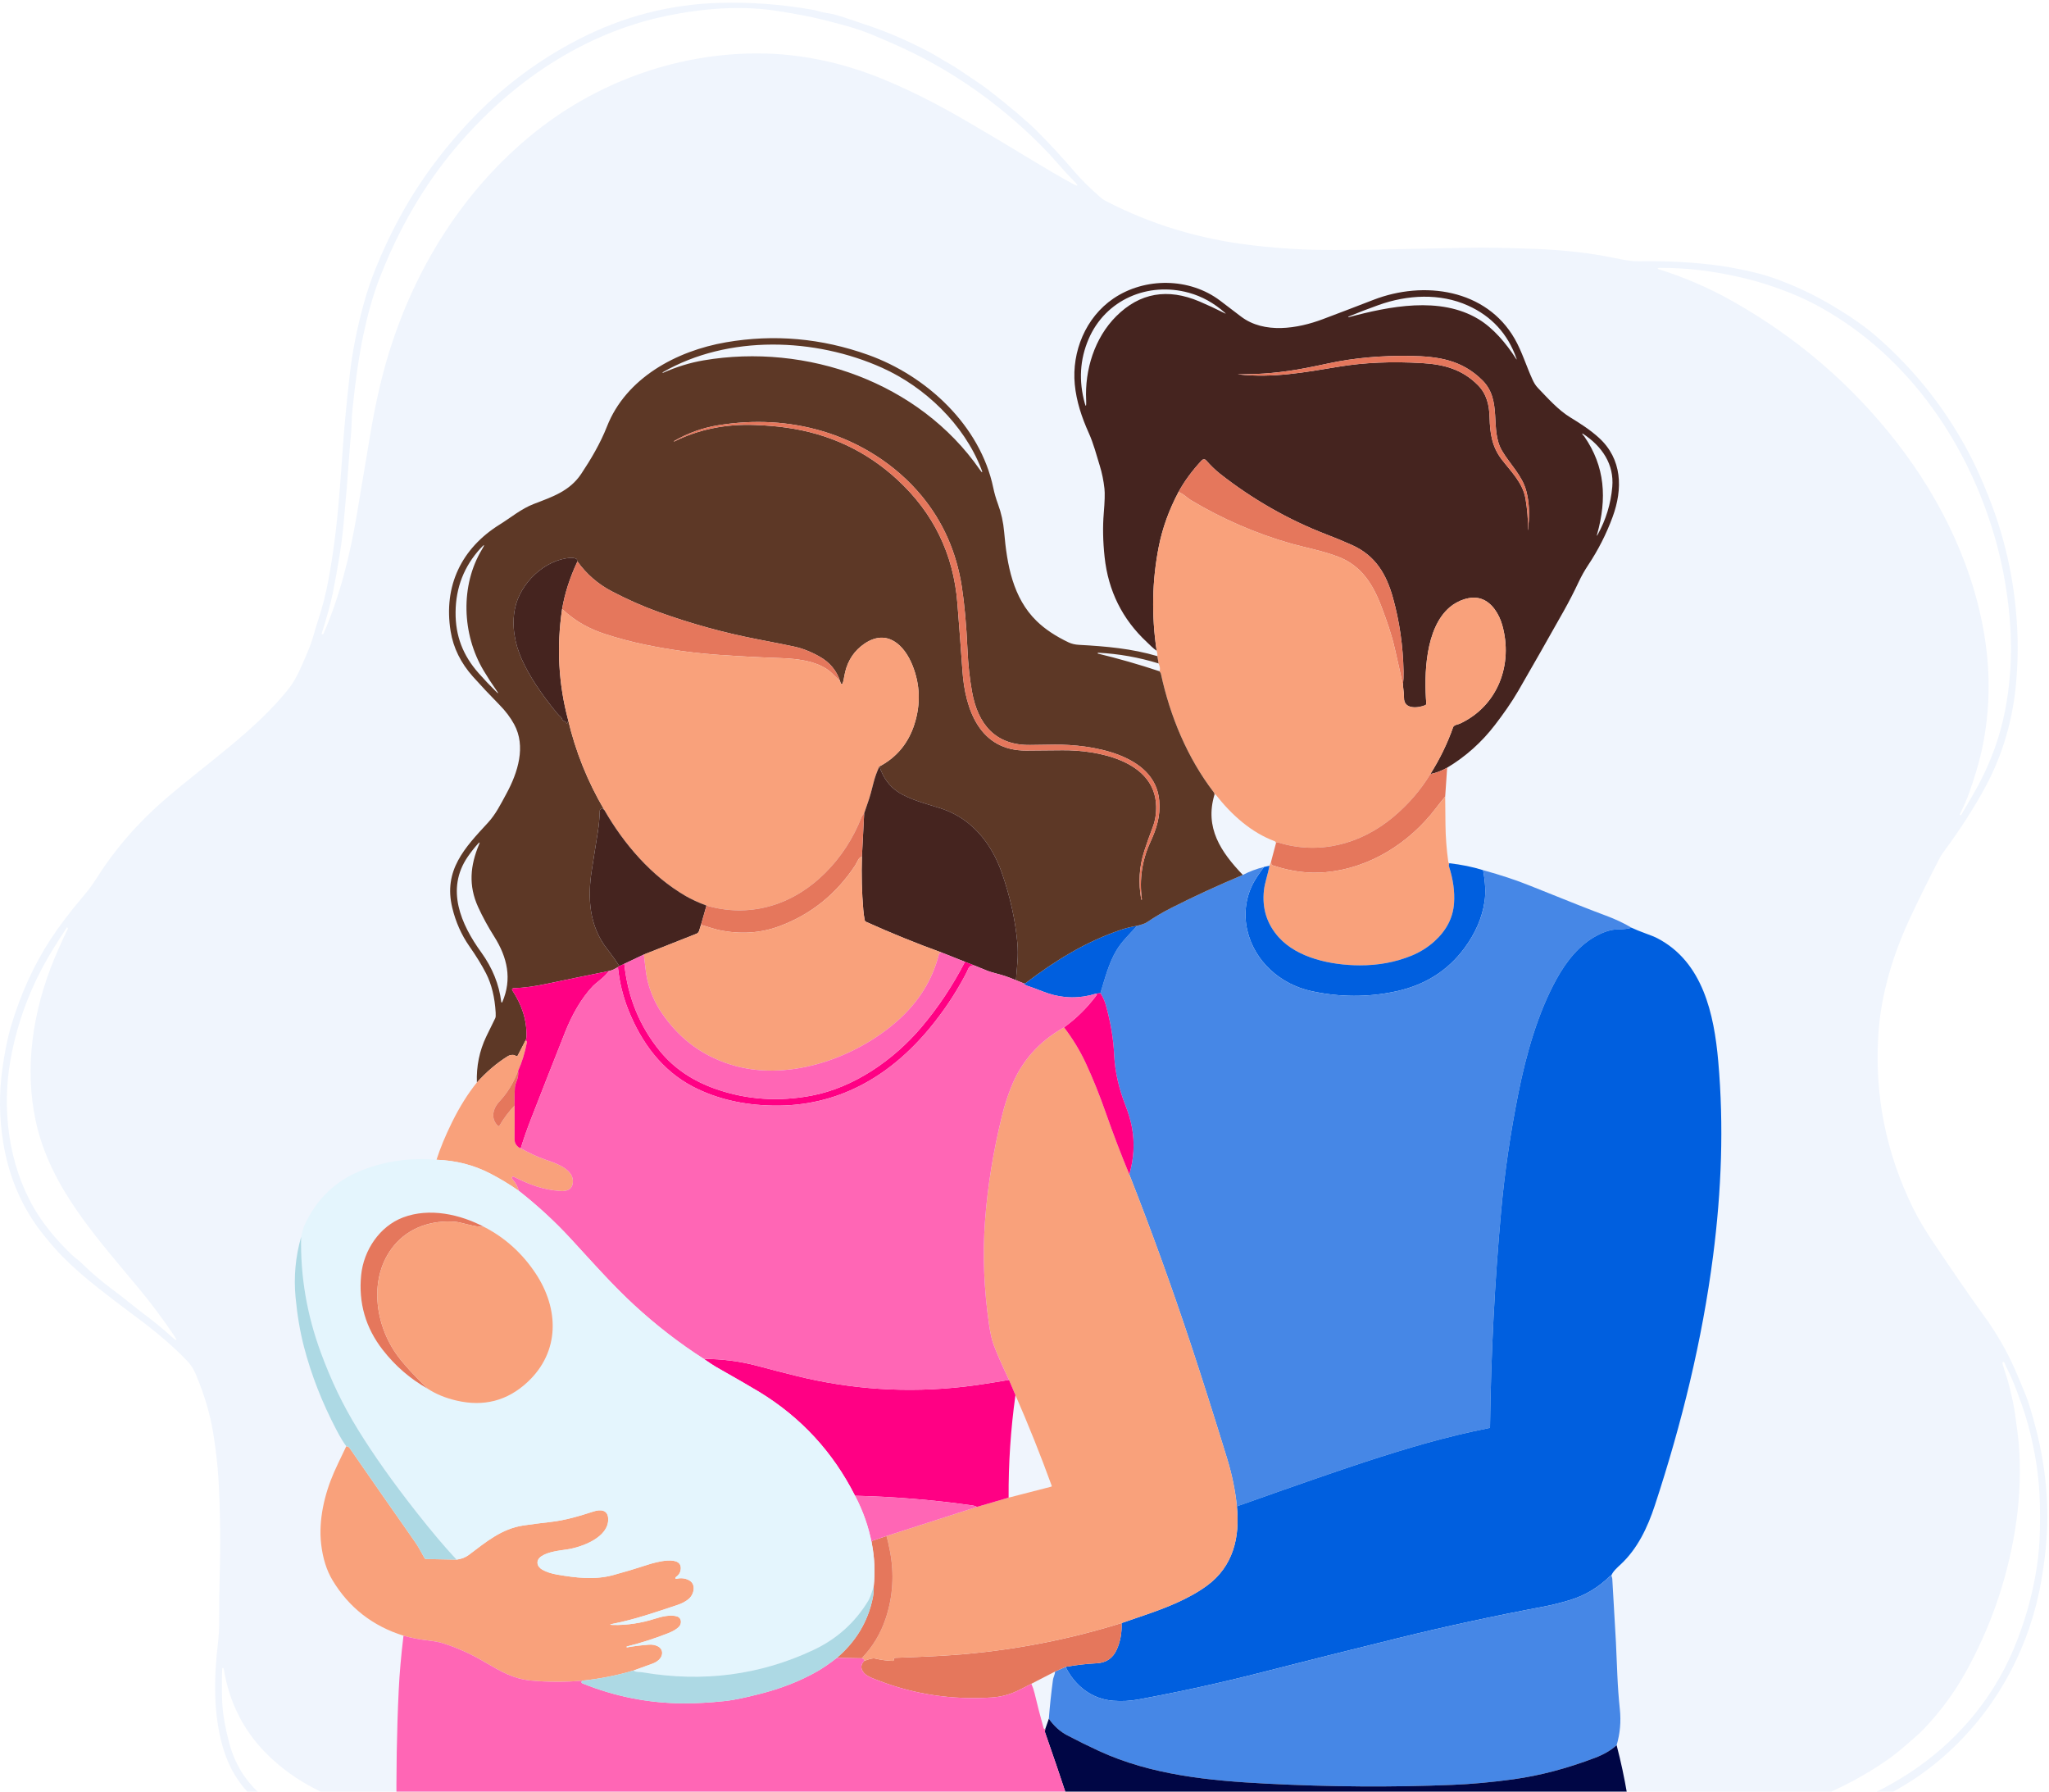 <svg width="628" height="549" viewBox="0 0 628 549" fill="none" xmlns="http://www.w3.org/2000/svg">
<path d="M501.178 565.708C368 559.314 286 558.146 121.545 557.259C119.981 557.496 118.511 556.599 117.123 556.202C109.545 554.039 102.554 551.286 96.151 547.941C90.981 545.242 86.374 541.934 82.327 538.017C74.856 530.791 70.268 521.889 68.564 511.312C68.555 511.253 68.524 511.2 68.477 511.163C68.43 511.126 68.371 511.108 68.311 511.113L68.162 511.124C68.126 511.128 68.107 511.146 68.107 511.179C67.99 514.491 67.984 517.819 68.091 521.164C68.208 524.854 68.965 529.28 70.36 534.442C73.626 546.542 82.641 553.817 94.041 558.036C95.371 558.528 96.725 558.954 98.106 559.314C99.545 559.684 100.928 560.064 102.253 560.454C106.24 561.617 111.472 562.667 117.949 563.604C118.742 563.718 119.537 563.789 120.334 563.819C122.349 563.885 124.255 564.342 126.287 564.402C132.988 564.597 139.686 564.836 146.383 565.118C146.651 565.129 146.828 565.037 146.912 564.843C146.952 564.747 146.929 564.696 146.84 564.689C146.818 564.685 146.8 564.685 146.785 564.689C146.683 564.703 146.653 564.656 146.697 564.546C146.723 564.483 146.719 564.413 146.686 564.336L153.334 566.44C152.375 566.748 151.434 566.886 150.508 566.853C148.867 566.794 148.039 566.765 148.025 566.765C137.575 567.25 127.35 566.976 117.349 565.944C111.25 565.317 105.179 564.197 99.136 562.585C97.634 562.181 96.191 561.68 94.807 561.081C93.474 560.505 92.108 559.916 90.71 559.314C86.594 557.533 82.873 555.284 79.546 552.567C73.736 547.814 70.14 541.993 68.157 534.889C65.332 524.755 65.574 513.817 66.786 503.645C67.065 501.307 67.195 498.935 67.177 496.53C67.144 492.186 67.189 487.92 67.314 483.731C67.623 473.504 67.524 463.067 66.984 453.727C66.712 449.009 66.156 444.081 65.315 438.945C64.375 433.203 62.598 427.244 59.984 421.068C59.342 419.548 58.543 418.28 57.588 417.262C51.987 411.298 45.263 406.132 38.797 401.368C35.818 399.171 32.904 396.885 29.997 394.605C26.163 391.598 22.562 388.47 19.169 385.067C17.689 383.58 15.87 381.514 13.711 378.871C7 370.657 2.755 361.053 0.978 350.056C-0.248 342.467 -0.321 334.882 0.758 327.3C1.369 323.01 2.179 318.444 3.435 314.27C6.376 304.485 10.377 295.704 15.441 287.928C18.132 283.797 21.517 279.338 25.596 274.551C27.083 272.803 28.438 270.963 29.661 269.032C35.374 260.018 42.482 251.869 50.985 244.585C63.779 233.625 78.346 223.778 88.441 211.1C90.979 207.912 92.703 203.478 94.361 199.568C95.11 197.813 95.705 196.133 96.145 194.529C96.623 192.81 97.142 191.098 97.704 189.39C98.317 187.529 98.853 185.684 99.312 183.855C99.811 181.854 100.232 179.956 100.573 178.161C102.042 170.377 103.153 161.92 103.905 152.788C104.276 148.306 104.621 143.712 104.941 139.009C105.198 135.224 105.491 131.559 105.822 128.016C106.207 123.846 106.657 119.495 107.171 114.964C107.99 107.746 109.457 100.338 111.571 92.742C112.566 89.166 113.756 85.665 115.14 82.239C119.263 72.058 124.161 62.855 129.834 54.631C134.588 47.736 139.866 41.325 145.667 35.399C154.931 25.941 165.463 18.171 177.263 12.087C190.962 5.026 205.415 1.29 220.622 0.879C230.04 0.622 239.461 1.316 248.886 2.961C249.591 3.086 250.303 3.258 251.023 3.479C252.609 3.963 254.267 4.046 255.886 4.481C256.778 4.723 257.672 4.991 258.568 5.285C261.182 6.141 263.943 7.071 266.851 8.077C272.634 10.082 278.415 12.595 284.194 15.617C285.571 16.333 286.907 17.093 288.203 17.897C289.095 18.451 290.017 18.993 290.968 19.522C291.856 20.017 292.739 20.557 293.617 21.141C298.5 24.368 301.685 26.562 303.172 27.722C309.759 32.873 314.552 36.932 317.552 39.899C321.304 43.614 325.297 47.927 329.53 52.836C331.656 55.295 334.285 57.879 337.417 60.584C337.872 60.977 338.362 61.31 338.887 61.581C352.747 68.766 367.715 73.297 383.789 75.173C388.907 75.772 394.058 76.19 399.242 76.429C404.151 76.66 412.021 76.675 422.852 76.473C430.809 76.326 439.896 76.139 450.114 75.911C454.718 75.812 461.595 75.935 470.744 76.28C479.295 76.607 487.285 77.525 494.712 79.034C497.394 79.579 499.685 80.091 502.549 80.047C511.387 79.912 519.626 80.38 527.266 81.452C529.946 81.83 532.977 82.401 536.359 83.165C539.538 83.884 542.463 84.747 545.132 85.753C550.882 87.923 556.244 90.48 561.219 93.425C566.055 96.283 570.929 99.455 575.142 103.123C587.295 113.705 597.022 126.173 604.325 140.529C605.93 143.683 607.644 147.547 609.469 152.122C615.017 166.037 617.985 180.588 618.374 195.773C618.481 199.904 618.345 204.216 617.967 208.71C616.975 220.452 613.825 231.252 608.516 241.11C605.069 247.509 600.742 254.232 595.535 261.278C595.154 261.796 594.818 262.332 594.528 262.886C591.348 268.992 588.367 275.009 585.584 280.939C580.269 292.246 576.557 304.373 575.72 316.61C574.435 335.368 577.994 353.276 586.399 370.334C587.996 373.584 590.285 377.406 593.266 381.801C598.107 388.938 602.915 396.087 607.977 403.065C611.861 408.414 615.048 413.92 617.537 419.581C618.606 422.008 619.656 424.507 620.687 427.077C621.381 428.802 621.996 430.599 622.532 432.468C623.087 434.392 623.592 436.235 624.047 437.998C627.41 451.113 628.304 464.117 626.729 477.012C626.237 481.036 625.642 484.687 624.945 487.966C620.814 507.379 610.796 525.008 595.789 538.182C588.023 545 579.179 550.282 569.254 554.027C562.062 556.744 555.345 558.565 549.103 559.49C540.418 560.779 531.81 561.302 523.169 561.66C520.903 561.752 518.688 562.043 516.521 562.535C512.501 563.453 508.402 564.312 504.223 565.113C503.75 565.205 503.256 565.274 502.742 565.322C502.195 565.373 501.674 565.502 501.178 565.708ZM274.049 13.53C269.539 11.547 264.676 9.383 259.939 8.077C257.314 7.354 254.625 6.649 251.871 5.963C248.567 5.136 244.036 4.27 238.279 3.363C227.193 1.623 215.495 2.553 204.326 4.856C178.689 10.154 156.456 25.31 139.499 45.461C129.935 56.832 122.215 70.088 116.341 85.23C114.171 90.831 112.524 97.021 111.313 102.875C110.002 109.194 108.895 116.837 107.992 125.802C107.733 128.391 107.815 130.979 107.546 133.546C107.355 135.367 107.197 137.184 107.072 138.998C106.562 146.345 105.958 153.681 105.26 161.005C104.605 167.917 103.343 174.95 101.989 181.757C101.379 184.812 100.245 188.952 98.585 194.176C98.563 194.242 98.585 194.286 98.651 194.308L98.8 194.369C98.863 194.391 98.932 194.389 98.993 194.362C99.055 194.336 99.103 194.287 99.13 194.226C104.17 182.721 107.303 169.993 109.352 157.729C110.773 149.218 112.214 140.639 113.675 131.993C114.424 127.561 115.327 123.084 116.385 118.56C123.357 88.749 138.866 61.311 162.272 41.865C181.889 25.569 206.738 16.382 232.111 16.371C244.849 16.36 257.527 19.026 269.462 23.784C277.627 27.041 286.397 31.394 295.77 36.842C302.776 40.914 309.742 45.065 316.671 49.294C320.614 51.699 324.59 54.009 328.6 56.223C330.516 57.28 330.703 57.032 329.161 55.479C327.516 53.827 325.829 51.997 324.1 49.988C322.558 48.197 320.876 46.388 319.055 44.564C312.289 37.775 305.006 31.711 297.208 26.373C289.982 21.424 282.263 17.142 274.049 13.53ZM611.771 165.973C603.598 136.553 585.424 109.682 558.531 94.493C555.348 92.694 552.071 91.124 548.701 89.784C543.634 87.772 538.936 86.258 534.608 85.241C529.614 84.07 524.981 83.236 520.707 82.74C516.867 82.296 512.848 82.076 508.651 82.08C508.545 82.08 508.444 82.094 508.348 82.124C507.952 82.252 507.952 82.377 508.348 82.498C516.213 84.943 523.764 88.206 531 92.285C550.728 103.402 567.479 117.797 581.255 135.468C595.321 153.526 605.619 175.038 608.648 197.751C610.135 208.894 609.653 219.899 607.2 230.767C606.324 234.644 604.936 238.951 603.532 242.966C602.941 244.655 601.981 246.861 600.652 249.586C600.63 249.626 600.639 249.657 600.679 249.679L600.806 249.745C600.86 249.775 600.924 249.783 600.984 249.767C601.043 249.75 601.094 249.711 601.125 249.657C603.549 245.552 605.221 242.652 606.143 240.956C610.222 233.411 613.038 225.583 614.591 217.472C616.522 207.372 616.86 196.864 615.604 185.948C614.8 178.943 613.522 172.285 611.771 165.973ZM25.095 387.137C28.025 390.03 31.238 392.764 34.733 395.338C37.982 397.728 41.171 400.46 44.431 402.894C47.31 405.045 50.014 407.268 52.544 409.563C54.31 411.164 54.523 410.977 53.182 409.001C49.928 404.205 46.469 399.551 42.713 395.007C29.65 379.212 15.463 364.012 11.007 343.778C7.361 327.206 10.082 309.671 16.608 293.887C17.846 290.891 19.237 287.807 20.783 284.634C20.849 284.499 20.82 284.387 20.695 284.299L20.579 284.21C20.539 284.185 20.506 284.19 20.48 284.227C18.758 286.823 17.15 289.36 15.655 291.838C9.421 302.188 5.27 313.201 3.203 324.877C0.549 339.862 2.57 356.665 10.407 370.186C13.15 374.915 16.974 379.649 21.879 384.389C22.898 385.375 24.076 386.124 25.095 387.137ZM615.351 419.79C614.969 419.049 614.626 418.307 614.321 417.565C614.284 417.474 614.216 417.404 614.117 417.356C614.047 417.323 613.979 417.327 613.913 417.367C613.745 417.463 613.686 417.604 613.737 417.791C614.079 419.018 614.437 420.185 614.811 421.294C615.736 424.036 616.265 426.493 616.86 429.164C617.62 432.589 617.912 435.932 618.396 439.341C618.642 441.082 618.817 442.991 618.92 445.069C619.327 453.194 618.859 461.277 617.515 469.318C614.971 484.57 609.946 498.948 602.442 512.452C598.979 518.686 594.755 524.423 589.769 529.662C587.731 531.804 585.501 533.567 583.315 535.483C581.692 536.901 579.997 538.219 578.231 539.438C571.362 544.185 563.98 548.093 556.086 551.163C548.376 554.166 540.526 556.699 532.537 558.763C532.497 558.774 532.461 558.799 532.437 558.833C532.413 558.867 532.402 558.908 532.405 558.95L532.416 559.093C532.419 559.13 532.439 559.148 532.476 559.148C536.17 558.913 539.828 558.579 543.452 558.146C550.491 557.302 557.551 555.717 564.634 553.393C571.771 551.047 578.628 547.555 584.956 543.458C599.082 534.316 610.328 521.291 616.953 505.804C620.5 497.506 622.944 488.911 624.284 480.019C624.816 476.501 625.125 472.815 625.209 468.96C625.33 463.365 625.22 458.637 624.878 454.779C624.179 446.887 622.444 438.394 619.702 430.552C618.567 427.306 617.508 424.54 616.524 422.252C616.19 421.485 615.799 420.664 615.351 419.79Z" fill="#005FDF" fill-opacity="0.06"/>
<path d="M443.543 235.238C441.784 236.23 440.068 236.881 438.394 237.194C441.316 232.549 443.637 227.774 445.355 222.869C445.417 222.689 445.526 222.542 445.68 222.428C446.176 222.048 446.969 221.977 447.547 221.701C459.14 216.227 463.81 203.538 460.418 191.527C459.492 188.261 457.333 184.62 453.974 183.502C450.752 182.428 446.781 183.993 444.336 186.069C436.819 192.452 436.444 206.688 437.143 215.555C437.153 215.669 437.126 215.782 437.067 215.879C437.007 215.976 436.918 216.052 436.813 216.095C434.649 216.998 430.215 217.488 430.314 213.776C430.329 213.126 430.219 211.84 429.984 209.916C430.142 208.531 430.206 207.158 430.177 205.796C430.022 197.957 428.939 190.421 426.927 183.188C424.912 175.946 421.585 170.257 414.393 167.024C411.955 165.927 409.333 164.84 406.528 163.764C394.764 159.237 383.717 152.876 373.897 145.149C372.349 143.938 370.918 142.467 369.634 141.035C369.556 140.946 369.459 140.875 369.351 140.826C369.243 140.776 369.126 140.75 369.007 140.749C368.889 140.747 368.771 140.77 368.662 140.817C368.553 140.863 368.454 140.932 368.373 141.019C365.407 144.184 363.015 147.431 361.197 150.761C358.293 156.243 356.277 161.831 355.15 167.526C353.101 177.898 352.887 188.529 354.506 199.419C353.305 198.593 352.358 197.557 351.482 196.742C343.974 189.737 339.663 181.052 338.551 170.687C338.033 165.873 337.947 161.414 338.292 157.309C338.593 153.689 338.665 151.165 338.507 149.737C338.235 147.266 337.754 144.916 337.064 142.687C336.051 139.394 335.147 135.897 333.721 132.73C331.546 127.9 329.899 122.988 329.409 117.794C328.461 107.787 332.702 97.279 341.272 91.463C350.887 84.943 364.59 85.02 373.991 92.157C376.025 93.703 378.149 95.319 380.363 97.004C387.44 102.39 397.716 100.71 405.377 97.825C410.18 96.022 415.378 94.037 420.974 91.871C436.389 85.907 455.488 88.572 464.24 103.817C466.459 107.677 467.808 112.21 469.686 116.291C470.105 117.199 470.595 118.086 471.295 118.813C474.351 121.98 477.534 125.62 481.312 127.922C484.369 129.784 487.431 131.761 490.064 134.157C497.196 140.661 497.421 149.797 494.244 158.427C492.323 163.648 489.812 168.585 486.71 173.237C485.634 174.856 484.672 176.57 483.824 178.381C482.425 181.366 480.896 184.336 479.236 187.291C474.397 195.909 469.767 204.036 465.347 211.673C463.287 215.23 460.726 218.849 458.187 222.147C454.104 227.468 449.223 231.831 443.543 235.238ZM332.895 122.608C332.438 113.421 335.439 103.552 342.131 96.888C349.327 89.725 357.83 88.225 367.641 92.389C370.134 93.446 372.704 94.645 375.351 95.985C375.722 96.172 375.753 96.128 375.445 95.853C372.074 92.857 368.382 90.808 364.369 89.707C351.857 86.259 338.804 91.811 333.627 103.943C330.958 110.196 330.58 116.761 332.493 123.637C332.761 124.596 332.9 124.577 332.911 123.582C332.915 123.256 332.91 122.931 332.895 122.608ZM449.954 93.65C441.368 89.767 431.339 90.307 422.472 93.49C419.3 94.625 416.249 95.796 413.319 97.004C413.256 97.03 413.236 97.076 413.258 97.142C413.276 97.189 413.308 97.208 413.352 97.197C425.842 93.859 441.357 90.72 453.093 97.764C457.73 100.551 461.662 105.281 464.598 109.847C464.869 110.273 464.921 110.247 464.752 109.77C462.101 102.284 457.168 96.91 449.954 93.65ZM468.447 160.84C468.844 157.157 468.636 153.735 467.825 150.574C466.58 145.716 462.797 142.28 460.357 138.127C456.507 131.574 460.566 122.734 454.348 116.544C448.054 110.277 440.817 109.197 432.231 109.065C423.557 108.933 415.241 109.616 407.051 111.378C404.668 111.892 402.352 112.366 400.101 112.799C393.143 114.135 386.371 114.761 379.784 114.677C379.285 114.67 379.283 114.694 379.779 114.749C390.226 115.872 399.666 114.137 410.306 112.369C418.075 111.077 426.628 110.71 435.965 111.268C442.563 111.664 448.164 113.179 452.95 117.998C455.681 120.746 456.447 124.161 456.546 127.961C456.673 132.714 457.245 136.855 460.247 140.771C463.144 144.554 466.723 147.914 467.566 152.876C468.084 155.945 468.343 159.107 468.343 162.36C468.343 162.488 468.354 162.49 468.376 162.365C468.464 161.914 468.398 161.297 468.447 160.84ZM494.15 149.175C494.745 142.291 491.049 136.767 485.146 132.906C484.962 132.785 484.912 132.827 484.997 133.033C485.045 133.147 485.112 133.244 485.201 133.325C485.329 133.442 485.445 133.575 485.548 133.721C491.953 142.924 492.564 152.804 489.496 163.742C489.342 164.285 489.403 164.309 489.678 163.814C492.208 159.257 493.698 154.378 494.15 149.175Z" fill="#45241F"/>
<path d="M468.448 160.841C468.398 161.298 468.464 161.915 468.376 162.366C468.354 162.491 468.343 162.489 468.343 162.361C468.343 159.108 468.084 155.947 467.567 152.877C466.724 147.915 463.144 144.556 460.247 140.772C457.246 136.856 456.673 132.715 456.547 127.962C456.447 124.162 455.682 120.747 452.95 117.999C448.164 113.18 442.563 111.666 435.966 111.269C426.629 110.711 418.076 111.078 410.307 112.371C399.667 114.138 390.227 115.873 379.78 114.75C379.284 114.695 379.286 114.671 379.785 114.678C386.372 114.763 393.144 114.137 400.102 112.8C402.352 112.367 404.669 111.893 407.052 111.379C415.241 109.617 423.558 108.934 432.232 109.066C440.818 109.198 448.054 110.278 454.349 116.545C460.567 122.735 456.508 131.575 460.358 138.129C462.797 142.281 466.581 145.718 467.826 150.575C468.637 153.736 468.844 157.158 468.448 160.841Z" fill="#E5775C"/>
<path d="M429.984 209.916C429.18 206.167 428.347 202.43 427.484 198.703C426.421 194.093 425.033 190.227 423.419 185.948C420.825 179.058 417.257 173.336 410.169 170.61C405.405 168.776 399.528 167.664 395.723 166.579C384.855 163.473 374.584 159.015 364.909 153.207C364.619 153.031 364.03 152.59 363.141 151.885C362.543 151.404 361.895 151.03 361.197 150.762C363.015 147.432 365.407 144.184 368.373 141.019C368.454 140.933 368.553 140.864 368.662 140.817C368.771 140.771 368.889 140.748 369.008 140.749C369.126 140.751 369.243 140.777 369.351 140.826C369.459 140.876 369.556 140.947 369.635 141.036C370.918 142.468 372.35 143.938 373.897 145.15C383.717 152.876 394.765 159.237 406.528 163.764C409.333 164.84 411.955 165.927 414.393 167.025C421.585 170.258 424.912 175.947 426.928 183.189C428.94 190.422 430.023 197.958 430.177 205.797C430.206 207.159 430.142 208.532 429.984 209.916Z" fill="#E5775C"/>
<path d="M361.198 150.763C361.895 151.031 362.543 151.405 363.142 151.886C364.03 152.591 364.62 153.032 364.91 153.208C374.584 159.016 384.855 163.474 395.723 166.58C399.529 167.665 405.405 168.777 410.169 170.611C417.257 173.337 420.826 179.059 423.42 185.949C425.033 190.228 426.421 194.095 427.484 198.704C428.347 202.431 429.18 206.168 429.984 209.917C430.219 211.841 430.33 213.128 430.315 213.778C430.216 217.49 434.649 217 436.814 216.096C436.919 216.053 437.008 215.978 437.067 215.881C437.127 215.784 437.154 215.67 437.144 215.557C436.445 206.69 436.819 192.453 444.337 186.07C446.782 183.994 450.753 182.43 453.974 183.504C457.334 184.622 459.493 188.262 460.418 191.528C463.811 203.54 459.14 216.229 447.547 221.703C446.969 221.978 446.176 222.05 445.68 222.43C445.526 222.544 445.418 222.691 445.355 222.87C443.637 227.776 441.317 232.551 438.394 237.195C435.428 242.097 431.646 246.477 427.049 250.336C417.13 258.646 404.348 262.088 391.741 258.156C391.499 258.079 391.284 258.123 391.097 258.288C390.972 257.998 390.84 257.827 390.701 257.776C383.508 255.121 377.461 249.702 372.642 243.54C372.576 243.455 372.491 243.424 372.389 243.446C372.311 243.461 372.256 243.483 372.223 243.512C372.205 243.189 372.144 242.961 372.042 242.829C363.924 232.244 358.62 219.505 355.811 206.464C355.778 206.313 355.714 206.178 355.619 206.056C355.505 205.913 355.415 205.79 355.349 205.687C355.639 205.115 355.554 204.32 355.095 203.303L354.721 201.061C354.776 200.562 354.704 200.015 354.506 199.42C352.887 188.53 353.102 177.899 355.151 167.527C356.278 161.832 358.293 156.244 361.198 150.763Z" fill="#F9A17B"/>
<path d="M443.544 235.239L442.938 244.068C441.958 245.264 440.998 246.476 440.058 247.702C431.896 258.387 419.769 266.042 406.32 267.27C401.018 267.755 395.577 267.05 389.996 265.155C389.802 265.089 389.691 264.953 389.666 264.748L389.578 264.01L391.098 258.288C391.285 258.122 391.5 258.078 391.742 258.155C404.348 262.088 417.131 258.646 427.05 250.335C431.646 246.476 435.428 242.096 438.395 237.194C440.069 236.882 441.785 236.231 443.544 235.239Z" fill="#E5775C"/>
<path d="M442.938 244.067C442.96 246.901 442.988 249.749 443.021 252.609C443.065 256.442 443.351 260.253 443.88 264.042C443.921 264.336 444.021 264.496 444.183 264.521C444.062 264.973 444.025 265.268 444.073 265.408C445.376 269.425 445.901 273.225 445.648 276.808C445.332 281.243 443.315 285.139 439.595 288.495C437.554 290.33 435.217 291.786 432.585 292.862C427.694 294.856 422.396 295.838 416.69 295.808C407.989 295.764 397.657 293.589 391.924 287.206C388.289 283.156 386.776 278.367 387.386 272.837C387.499 271.791 387.764 270.532 388.179 269.059C388.531 267.811 388.834 266.552 389.087 265.281L389.578 264.009L389.666 264.747C389.691 264.953 389.802 265.088 389.996 265.155C395.577 267.049 401.018 267.754 406.32 267.269C419.769 266.041 431.896 258.386 440.058 247.702C440.998 246.475 441.958 245.264 442.938 244.067Z" fill="#F9A17B"/>
<path d="M444.182 264.521C447.891 264.932 451.349 265.639 454.558 266.641C455.248 270.357 455.399 273.551 455.01 276.224C454.287 281.17 452.23 285.939 448.842 290.532C443.738 297.457 436.72 301.879 427.787 303.799C419.247 305.635 410.626 305.604 401.925 303.706C392.342 301.619 384.422 294.492 382.263 284.975C381.123 279.942 381.856 274.704 384.257 270.353C385.032 268.958 386.082 267.396 387.407 265.667L389.087 265.281C388.834 266.551 388.531 267.811 388.178 269.059C387.763 270.531 387.499 271.791 387.385 272.837C386.776 278.366 388.288 283.156 391.923 287.206C397.656 293.589 407.988 295.764 416.69 295.808C422.395 295.838 427.693 294.855 432.584 292.862C435.216 291.786 437.553 290.33 439.595 288.494C443.314 285.139 445.332 281.243 445.647 276.808C445.901 273.224 445.376 269.424 444.072 265.408C444.025 265.268 444.061 264.973 444.182 264.521Z" fill="#005FDF"/>
<path d="M387.407 265.667C386.081 267.396 385.031 268.958 384.257 270.353C381.855 274.704 381.123 279.942 382.263 284.975C384.422 294.492 392.341 301.618 401.924 303.706C410.626 305.604 419.247 305.635 427.787 303.799C436.72 301.879 443.738 297.457 448.841 290.532C452.23 285.939 454.286 281.17 455.01 276.224C455.399 273.551 455.248 270.357 454.558 266.641C459.985 268.139 464.743 269.714 468.833 271.367C480.362 276.015 488.118 279.073 492.102 280.542C495.032 281.621 497.686 282.868 500.065 284.281C499.033 284.612 497.574 284.786 495.687 284.805C493.88 284.823 491.815 285.44 489.491 286.655C484.05 289.497 480.074 294.58 477.122 299.911C471.344 310.331 467.737 323.097 465.347 335.092C462.913 347.322 461.167 359.242 460.109 370.851C458.108 392.826 456.967 414.98 456.684 437.314C456.684 437.379 456.661 437.442 456.62 437.492C456.579 437.542 456.522 437.577 456.458 437.589C443.422 440.15 431.289 443.747 418.028 448.086C410.519 450.543 397.542 455.042 379.096 461.585C378.615 456.768 377.607 451.859 376.073 446.858C371.983 433.556 368.267 421.87 364.926 411.799C359.106 394.256 352.839 376.948 346.124 359.875C347.526 355.08 347.804 350.32 346.955 345.595C346.574 343.484 345.894 341.17 344.918 338.655C343.012 333.759 341.751 328.665 341.492 323.422C341.222 317.772 340.33 313.129 338.964 308.101C338.59 306.731 338.026 305.466 337.273 304.306C338.656 299.845 339.785 295.263 342.153 291.259C342.843 290.092 343.836 288.785 345.132 287.338C346.205 286.141 347.319 284.928 348.475 283.698C348.967 283.558 349.514 283.404 350.117 283.235C350.656 283.084 351.167 282.848 351.648 282.524C354.03 280.916 356.505 279.464 359.072 278.168C366.187 274.574 373.47 271.22 380.919 268.106C382.953 267.042 385.116 266.228 387.407 265.667Z" fill="#4687E6"/>
<path d="M348.475 283.698C347.319 284.928 346.204 286.141 345.132 287.338C343.836 288.785 342.843 290.092 342.153 291.259C339.784 295.263 338.655 299.845 337.273 304.306L335.869 304.499C330.927 306.045 326.007 305.997 321.109 304.356C319.088 303.678 317.127 302.797 315.101 302.169C314.572 302.004 314.027 301.681 313.465 301.2C313.847 301.387 314.173 301.378 314.445 301.173C323.417 294.338 332.796 288.55 343.54 284.92C345.057 284.406 346.702 283.999 348.475 283.698Z" fill="#005FDF"/>
<path d="M500.065 284.282C501.295 284.859 502.611 285.398 504.014 285.901C505.893 286.577 507.206 287.109 507.951 287.499C521.946 294.768 525.349 310.811 526.621 325.158C528.378 344.94 527.618 364.871 525.052 384.786C521.714 410.676 515.447 436.224 507.186 461.327C504.961 468.085 501.888 474.572 496.733 479.369C495.686 480.344 494.343 481.511 493.863 482.778C493.761 482.719 493.649 482.751 493.528 482.872C489.933 486.452 485.738 488.954 480.943 490.378C478.454 491.116 475.926 491.788 473.382 492.267C457.873 495.19 442.977 498.41 428.695 501.927C414.207 505.492 400.233 508.999 386.773 512.446C374.286 515.644 361.625 518.425 348.789 520.79C346.377 521.234 343.851 521.359 341.211 521.164C334.663 520.685 329.458 516.582 326.594 510.788C329.796 510.205 332.968 509.836 336.111 509.682C339.019 509.535 341.069 508.145 342.263 505.512C343.364 503.082 343.865 500.361 343.766 497.351C345.954 496.591 348.178 495.827 350.436 495.06C357.133 492.785 364.265 490.042 369.932 485.884C377.917 480.03 380.087 471.108 379.096 461.586C397.542 455.043 410.519 450.544 418.027 448.087C431.289 443.748 443.422 440.151 456.458 437.59C456.521 437.578 456.579 437.543 456.62 437.493C456.661 437.443 456.683 437.38 456.683 437.315C456.966 414.981 458.108 392.827 460.109 370.852C461.166 359.243 462.912 347.323 465.346 335.093C467.737 323.098 471.344 310.332 477.121 299.912C480.073 294.581 484.049 289.498 489.491 286.656C491.815 285.441 493.88 284.824 495.686 284.805C497.574 284.787 499.033 284.613 500.065 284.282Z" fill="#005FDF"/>
<path d="M493.864 482.778C494.041 483.24 494.136 483.575 494.151 483.78C494.511 490.227 494.882 496.677 495.263 503.127C495.285 503.524 495.434 506.966 495.709 513.454C495.856 516.901 496.11 520.342 496.469 523.775C496.866 527.578 496.536 531.246 495.478 534.778C493.764 536.335 491.561 537.624 488.869 538.644C480.271 541.912 471.943 544.104 463.888 545.22C457.356 546.123 451.109 546.696 445.146 546.938C426.671 547.691 407.678 547.566 388.167 546.564C370.61 545.661 352.86 543.931 336.833 536.552C333.613 535.068 330.373 533.471 327.113 531.76C324.917 530.611 323.034 528.915 321.462 526.671C321.749 522.868 322.167 518.908 322.718 514.792C322.762 514.469 322.883 514.043 323.082 513.514C323.243 513.085 323.346 512.648 323.39 512.204L326.595 510.788C329.459 516.582 334.664 520.685 341.212 521.164C343.852 521.359 346.378 521.234 348.79 520.79C361.626 518.425 374.287 515.644 386.774 512.446C400.234 508.998 414.208 505.492 428.696 501.927C442.978 498.41 457.874 495.19 473.383 492.267C475.927 491.788 478.455 491.116 480.944 490.378C485.739 488.953 489.934 486.451 493.529 482.871C493.65 482.75 493.762 482.719 493.864 482.778Z" fill="#4687E6"/>
<path d="M343.768 497.35C343.867 500.361 343.365 503.081 342.264 505.512C341.071 508.145 339.02 509.534 336.112 509.681C332.969 509.835 329.797 510.204 326.596 510.788L323.39 512.203L316.104 515.959C314.925 516.562 313.723 517.175 312.497 517.799C309.798 519.176 306.978 519.961 304.037 520.156C291.943 520.953 280.394 519.242 269.391 515.023C267.915 514.456 265.767 513.773 264.77 512.589C263.742 511.37 263.751 510.175 264.798 509.004C266.431 508.332 267.555 508.069 268.168 508.216C269.956 508.642 271.748 508.886 273.543 508.949C273.863 508.96 273.997 508.807 273.945 508.491C273.934 508.433 273.94 508.374 273.962 508.315C274.046 508.117 274.197 508.014 274.413 508.007C279.095 507.845 283.598 507.647 287.923 507.412C306.945 506.377 325.56 503.023 343.768 497.35Z" fill="#E5775C"/>
<path d="M321.463 526.672C323.034 528.915 324.917 530.611 327.113 531.761C330.373 533.472 333.614 535.069 336.834 536.552C352.86 543.932 370.61 545.661 388.168 546.564C407.678 547.567 426.671 547.692 445.147 546.939C451.109 546.697 457.356 546.124 463.888 545.221C471.944 544.105 480.271 541.913 488.869 538.645C491.561 537.624 493.764 536.335 495.478 534.779C498.221 545.221 499.317 553.294 501.178 565.708C495.23 566.931 489.222 568.195 483.153 569.503C473.574 571.566 464.307 574.211 455.352 577.439C442.696 581.999 429.566 588.183 416.921 593.702C391.169 604.931 363.203 611.628 336.156 614.564C335.965 608.403 335.651 602.28 335.214 596.197C334.385 584.617 332.661 572.939 330.043 561.164C329.378 558.179 328.389 554.702 327.075 550.733C324.993 544.44 322.735 537.81 320.3 530.841C320.238 530.661 320.262 530.307 320.372 529.778L321.463 526.672Z" fill="#000645"/>
<path d="M354.72 201.06L355.095 203.302C349.059 201.433 342.898 200.339 336.612 200.019C336.561 200.016 336.513 200.032 336.469 200.069C336.436 200.098 336.423 200.142 336.43 200.201C336.434 200.245 336.458 200.273 336.502 200.284C342.784 201.8 349.066 203.601 355.348 205.687C355.414 205.789 355.504 205.912 355.618 206.056C355.713 206.177 355.778 206.313 355.811 206.463C358.619 219.504 363.923 232.243 372.041 242.828C372.144 242.96 372.204 243.188 372.223 243.511C369.177 253.656 374.167 261.057 380.919 268.107C373.469 271.22 366.187 274.574 359.071 278.169C356.505 279.465 354.03 280.917 351.647 282.525C351.166 282.848 350.656 283.085 350.116 283.236C349.514 283.404 348.967 283.559 348.475 283.698C346.702 283.999 345.057 284.407 343.54 284.921C332.795 288.55 323.416 294.338 314.445 301.173C314.173 301.379 313.846 301.388 313.465 301.2L311.383 300.374C311.559 298.491 311.711 296.628 311.84 294.784C311.987 292.743 311.98 290.815 311.818 289.002C311.183 281.908 309.595 274.732 307.054 267.473C303.882 258.392 297.774 250.737 288.324 247.708C283.885 246.281 278.845 245.07 275.178 242.641C272.589 240.926 270.704 238.336 269.522 234.87C274.812 232.087 278.392 227.771 280.261 221.922C282.214 215.805 282.02 209.804 279.677 203.919C277.171 197.607 271.835 192.551 264.945 197.249C261.92 199.313 259.95 202.195 259.036 205.896C258.911 206.395 258.806 206.911 258.722 207.443C258.318 209.933 257.892 210.331 257.444 208.638C256.379 205.448 254.327 202.988 251.287 201.259C248.603 199.728 245.967 198.685 243.378 198.13C241.267 197.675 237.504 196.924 232.088 195.878C221.888 193.91 211.77 191.116 201.732 187.496C197.043 185.803 192.305 183.705 187.517 181.201C183.291 178.991 179.776 175.939 176.97 172.048C176.897 172.055 176.864 171.932 176.871 171.679C176.879 171.469 176.787 171.319 176.596 171.227C176.097 170.996 175.52 170.9 174.867 170.941C166.898 171.453 159.385 178.778 157.832 186.455C156.764 191.753 157.761 197.244 159.942 202.079C162.181 207.043 165.754 212.505 170.659 218.464C171.056 218.941 171.478 219.376 171.926 219.769C172.063 219.888 172.164 220.042 172.218 220.215C172.35 220.633 172.627 220.903 173.049 221.024C173.178 221.061 173.295 221.125 173.402 221.217C173.479 221.283 173.534 221.362 173.567 221.454C173.673 221.744 173.796 221.751 173.936 221.476C174.061 221.219 174.119 220.916 174.112 220.567C176.4 230.297 180.1 239.503 185.215 248.187L184.829 247.944C184.731 247.884 184.618 247.85 184.503 247.846C184.387 247.843 184.272 247.869 184.17 247.924C184.068 247.979 183.982 248.059 183.921 248.158C183.86 248.256 183.826 248.368 183.822 248.484C183.752 250.735 183.552 252.894 183.221 254.961C182.546 259.176 181.931 263.069 181.376 266.642C180.038 275.233 180.561 283.77 186.162 290.902C187.466 292.561 188.685 294.278 189.819 296.051L189.384 296.354C188.242 297.044 187.337 297.441 186.669 297.544C179.994 298.891 173.541 300.218 167.311 301.525C163.929 302.236 160.729 302.693 157.326 302.82C157.253 302.823 157.183 302.845 157.122 302.884C157.061 302.922 157.011 302.977 156.978 303.041C156.945 303.105 156.929 303.176 156.933 303.248C156.937 303.319 156.961 303.388 157.001 303.447C159.826 307.771 161.495 312.325 161.357 317.59C161.342 318.167 161.223 318.62 160.999 318.951L158.686 323.434C158.598 323.606 158.46 323.672 158.273 323.632C158.163 323.61 158.058 323.56 157.959 323.483C157.82 323.369 157.66 323.301 157.48 323.279C156.782 323.195 156.158 323.325 155.607 323.671C152.277 325.738 149.127 328.42 146.157 331.717C145.984 326.72 146.939 322.035 149.021 317.662C149.931 315.749 150.858 313.853 151.802 311.973C151.93 311.712 151.969 311.154 151.918 310.299C151.646 305.588 150.662 301.577 148.966 298.265C147.692 295.779 145.997 293.022 143.882 289.993C141.426 286.483 139.671 282.542 138.617 278.169C135.831 266.625 142.505 259.741 149.582 252.069C151.951 249.498 153.476 246.391 155.139 243.34C158.763 236.715 161.258 228.674 157.585 221.95C156.454 219.872 154.947 217.876 153.063 215.963C150.137 212.989 147.442 210.124 144.978 207.366C141.226 203.162 138.939 198.525 138.116 193.455C135.853 179.51 141.47 167.994 153.162 160.725C156.643 158.56 159.76 155.906 163.599 154.43C169.288 152.232 174.586 150.536 178.149 145.188C181.118 140.733 184.014 135.831 186.03 130.698C191.818 115.928 207.156 107.535 222.549 104.885C237.272 102.348 251.784 103.635 266.085 108.746C283.929 115.118 300.44 130.34 304.433 149.495C304.77 151.129 305.248 152.781 305.865 154.452C306.874 157.176 307.508 160.032 307.765 163.021C308.629 173.05 310.419 183.2 317.733 190.316C320.259 192.772 323.516 194.947 327.503 196.842C328.428 197.282 329.508 197.536 330.741 197.602C339.002 198.048 346.867 198.742 354.72 201.06ZM270.381 112.711C249.877 103.476 223.238 102.49 203.108 114.083C203.064 114.108 203.053 114.142 203.075 114.182V114.187C203.108 114.25 203.156 114.266 203.219 114.237C207.389 112.398 211.522 111.129 215.616 110.431C247.211 105.04 281.693 117.139 300.264 143.861C301.112 145.08 301.264 144.999 300.721 143.619C295.367 129.944 283.455 118.599 270.381 112.711ZM352.539 258.128C354.478 253.903 355.717 250.12 355.293 245.295C354.037 230.943 334.112 228.09 323.279 228.179C320.859 228.201 318.392 228.235 315.877 228.283C304.989 228.487 299.674 221.818 297.906 211.921C297.187 207.897 296.726 203.61 296.524 199.061C296.183 191.498 295.604 185.078 294.789 179.802C293.141 169.154 289.023 159.856 282.436 151.907C274.594 142.435 263.689 135.556 252.03 132.114C241.904 129.125 231.308 128.518 220.242 130.291C215.395 131.069 210.839 132.696 206.572 135.17C206.547 135.185 206.541 135.205 206.556 135.231V135.236C206.582 135.284 206.622 135.295 206.677 135.27C214.138 131.587 222.322 129.904 231.229 130.219C234.699 130.34 237.911 130.607 240.867 131.018C254.095 132.85 265.481 138.168 275.023 146.973C286.082 157.176 292.214 169.76 293.418 184.726C293.972 191.591 294.494 198.543 294.982 205.582C295.808 217.417 300.269 230.095 314.566 229.996C318.524 229.97 322.185 229.939 325.548 229.902C336.16 229.787 354.021 232.964 354.351 247.052C354.406 249.365 354.052 251.513 353.288 253.496C352.374 255.879 351.511 258.32 350.7 260.821C349.158 265.572 348.853 270.506 349.786 275.624C349.797 275.683 349.832 275.707 349.89 275.696C349.96 275.685 349.989 275.646 349.978 275.58C349.152 269.539 350.017 263.618 352.539 258.128ZM146.697 206.281C148.345 208.15 150.095 209.997 151.945 211.822C152.815 212.677 152.9 212.606 152.198 211.607C150.77 209.573 149.445 207.531 148.222 205.483C141.558 194.319 141.057 179.394 147.726 168.341C148.692 166.744 148.545 166.634 147.286 168.011C142.248 173.5 139.697 180.022 139.631 187.578C139.565 194.865 141.883 200.835 146.697 206.281ZM146.537 277.932C143.524 271.329 144.125 265.193 146.829 258.755C147.13 258.039 147.02 257.97 146.498 258.546C145.378 259.791 144.334 261.118 143.365 262.528C136.547 272.469 141.261 283.224 147.495 291.832C150.928 296.58 152.975 301.654 153.636 307.055C153.641 307.089 153.657 307.12 153.681 307.145C153.705 307.169 153.737 307.185 153.771 307.19C153.805 307.195 153.84 307.188 153.87 307.172C153.9 307.156 153.924 307.13 153.939 307.099C157.028 299.972 155.47 293.331 151.499 287.036C149.56 283.966 147.906 280.932 146.537 277.932Z" fill="#5D3826"/>
<path d="M352.54 258.127C350.017 263.617 349.153 269.538 349.979 275.579C349.99 275.645 349.96 275.684 349.891 275.695C349.832 275.706 349.797 275.682 349.786 275.623C348.853 270.505 349.158 265.571 350.7 260.82C351.512 258.319 352.374 255.878 353.289 253.495C354.052 251.512 354.407 249.364 354.352 247.051C354.021 232.963 336.161 229.786 325.548 229.901C322.185 229.938 318.524 229.969 314.567 229.995C300.269 230.094 295.808 217.416 294.982 205.581C294.494 198.543 293.973 191.59 293.418 184.725C292.214 169.759 286.083 157.175 275.024 146.972C265.481 138.167 254.096 132.849 240.867 131.017C237.912 130.606 234.699 130.339 231.229 130.218C222.322 129.903 214.138 131.586 206.678 135.269C206.622 135.294 206.582 135.283 206.556 135.236V135.23C206.542 135.204 206.547 135.184 206.573 135.169C210.839 132.695 215.396 131.068 220.242 130.29C231.308 128.517 241.904 129.124 252.031 132.113C263.69 135.555 274.594 142.434 282.437 151.906C289.023 159.855 293.141 169.153 294.79 179.801C295.605 185.077 296.183 191.497 296.524 199.06C296.726 203.609 297.187 207.896 297.907 211.92C299.675 221.817 304.989 228.486 315.877 228.282C318.392 228.234 320.86 228.2 323.279 228.178C334.112 228.089 354.038 230.942 355.293 245.294C355.717 250.119 354.478 253.902 352.54 258.127Z" fill="#E5775C"/>
<path d="M176.971 172.048C174.654 176.986 173.092 181.842 172.284 186.615C170.562 198.206 171.172 209.523 174.113 220.567C174.12 220.916 174.061 221.219 173.937 221.476C173.797 221.751 173.674 221.744 173.568 221.454C173.535 221.362 173.479 221.283 173.402 221.217C173.296 221.125 173.178 221.061 173.05 221.024C172.628 220.903 172.35 220.633 172.218 220.215C172.164 220.042 172.063 219.888 171.926 219.769C171.478 219.376 171.056 218.941 170.66 218.464C165.755 212.505 162.182 207.043 159.942 202.079C157.761 197.244 156.765 191.753 157.833 186.455C159.386 178.778 166.898 171.453 174.867 170.941C175.521 170.9 176.097 170.996 176.597 171.227C176.788 171.319 176.879 171.469 176.872 171.679C176.865 171.932 176.898 172.055 176.971 172.048Z" fill="#45241F"/>
<path d="M176.971 172.047C179.776 175.939 183.292 178.99 187.518 181.201C192.306 183.705 197.044 185.803 201.732 187.495C211.771 191.116 221.889 193.91 232.089 195.878C237.505 196.924 241.268 197.675 243.379 198.13C245.967 198.685 248.604 199.727 251.288 201.258C254.328 202.988 256.38 205.448 257.445 208.638C256.986 208.26 256.202 207.515 255.093 206.402C251.365 202.674 244.717 201.853 239.452 201.671C233.523 201.469 227.298 201.148 220.777 200.708C213.041 200.183 205.384 199.136 197.806 197.568C193.602 196.698 189.447 195.595 185.343 194.259C183.151 193.546 181.051 192.645 179.042 191.554C176.722 190.291 174.469 188.645 172.285 186.614C173.092 181.841 174.655 176.986 176.971 172.047Z" fill="#E5775C"/>
<path d="M172.284 186.615C174.469 188.645 176.721 190.292 179.041 191.555C181.05 192.645 183.15 193.547 185.342 194.259C189.447 195.595 193.601 196.699 197.805 197.569C205.383 199.137 213.04 200.183 220.776 200.708C227.297 201.149 233.522 201.47 239.452 201.672C244.717 201.854 251.364 202.674 255.092 206.403C256.201 207.515 256.985 208.26 257.444 208.639C257.892 210.331 258.318 209.933 258.722 207.444C258.806 206.911 258.911 206.395 259.036 205.896C259.95 202.195 261.92 199.313 264.945 197.249C271.835 192.552 277.171 197.607 279.677 203.919C282.02 209.804 282.214 215.806 280.261 221.922C278.392 227.771 274.812 232.087 269.522 234.87C268.758 236.467 268.149 238.169 267.693 239.975C267.106 242.322 266.682 243.88 266.421 244.651C265.874 246.259 265.353 247.796 264.857 249.261C264.457 249.643 264.176 250.043 264.014 250.461C259.184 262.996 248.627 274.402 235.365 277.839C229.168 279.447 222.889 279.335 216.53 277.503C214 276.548 211.862 275.562 210.114 274.545C199.688 268.493 191.202 258.645 185.215 248.187C180.101 239.504 176.4 230.297 174.112 220.568C171.171 209.523 170.562 198.206 172.284 186.615Z" fill="#F9A17B"/>
<path d="M269.523 234.87C270.705 238.336 272.59 240.926 275.179 242.641C278.847 245.069 283.886 246.281 288.325 247.707C297.776 250.736 303.883 258.392 307.055 267.473C309.596 274.732 311.184 281.908 311.819 289.001C311.981 290.815 311.988 292.743 311.841 294.784C311.713 296.627 311.56 298.491 311.384 300.374C309.402 299.515 307.467 298.849 305.579 298.375C304.181 298.026 303.002 297.65 302.044 297.246C300.884 296.758 299.729 296.286 298.58 295.83L295.754 294.723L288.644 291.904C280.769 289.044 273.04 285.903 265.458 282.481C265.22 282.374 265.075 282.192 265.023 281.935C264.829 280.933 264.684 279.878 264.588 278.769C264.137 273.463 263.997 268.068 264.17 262.583L264.858 249.26C265.354 247.795 265.875 246.259 266.422 244.651C266.683 243.88 267.107 242.321 267.694 239.975C268.15 238.169 268.759 236.467 269.523 234.87Z" fill="#45241F"/>
<path d="M185.216 248.187C191.203 258.645 199.689 268.492 210.115 274.545C211.862 275.562 214.001 276.548 216.531 277.502L214.846 283.384L214.262 285.251C214.2 285.449 214.095 285.63 213.955 285.782C213.815 285.933 213.643 286.051 213.452 286.127L197.332 292.499L191.34 295.335L189.82 296.051C188.686 294.278 187.467 292.561 186.163 290.902C180.562 283.77 180.039 275.233 181.377 266.642C181.932 263.069 182.547 259.176 183.222 254.961C183.553 252.894 183.753 250.735 183.823 248.484C183.827 248.368 183.861 248.256 183.922 248.157C183.983 248.059 184.069 247.979 184.171 247.924C184.273 247.869 184.388 247.842 184.504 247.846C184.619 247.85 184.732 247.884 184.831 247.944L185.216 248.187Z" fill="#45241F"/>
<path d="M264.857 249.261L264.169 262.583C263.739 262.532 263.325 262.899 262.924 263.684C262.546 264.433 262.293 264.905 262.164 265.1C256.275 274.029 248.473 280.282 238.758 283.858C233.086 285.947 227.037 286.344 220.611 285.048C219.609 284.846 217.687 284.291 214.845 283.384L216.53 277.502C222.89 279.335 229.168 279.447 235.366 277.838C248.627 274.402 259.185 262.996 264.015 250.461C264.176 250.043 264.457 249.643 264.857 249.261Z" fill="#E5775C"/>
<path d="M264.17 262.583C263.997 268.068 264.137 273.464 264.588 278.769C264.684 279.878 264.829 280.933 265.023 281.936C265.075 282.193 265.22 282.374 265.458 282.481C273.04 285.903 280.769 289.044 288.644 291.904C288.413 291.904 288.217 291.957 288.055 292.064C287.901 292.17 287.8 292.313 287.752 292.493C285.748 300.317 281.538 307.075 275.124 312.766C262.407 324.061 242.454 331.199 225.629 326.705C216.032 324.139 208.415 318.684 202.779 310.343C200.749 307.332 199.289 303.963 198.401 300.237C198.177 299.297 197.975 298.013 197.795 296.387C197.656 295.109 197.501 293.813 197.333 292.499L213.453 286.127C213.643 286.051 213.815 285.933 213.955 285.782C214.095 285.63 214.2 285.449 214.262 285.251L214.846 283.384C217.688 284.291 219.61 284.845 220.612 285.047C227.037 286.343 233.086 285.947 238.759 283.858C248.474 280.282 256.276 274.029 262.165 265.1C262.294 264.905 262.547 264.433 262.925 263.684C263.325 262.899 263.74 262.531 264.17 262.583Z" fill="#F9A17B"/>
<path d="M326.121 314.814C328.805 318.347 331.021 321.992 332.769 325.752C334.946 330.426 337.013 335.557 338.97 341.145C341.147 347.368 343.532 353.612 346.124 359.876C352.839 376.948 359.107 394.256 364.926 411.799C368.267 421.87 371.983 433.557 376.073 446.859C377.608 451.859 378.616 456.768 379.097 461.585C380.088 471.108 377.918 480.029 369.932 485.884C364.265 490.042 357.133 492.784 350.436 495.059C348.178 495.826 345.955 496.59 343.767 497.35C325.56 503.023 306.945 506.377 287.922 507.412C283.597 507.647 279.094 507.845 274.413 508.007C274.196 508.014 274.046 508.117 273.961 508.315C273.939 508.374 273.934 508.433 273.945 508.491C273.996 508.807 273.862 508.96 273.543 508.949C271.747 508.886 269.956 508.642 268.167 508.216C267.554 508.069 266.431 508.332 264.797 509.004C264.981 508.578 264.749 508.291 264.103 508.145C267.466 504.638 269.915 500.577 271.45 495.962C273.69 489.232 274.125 482.328 272.755 475.249C272.362 473.197 272.008 471.675 271.692 470.683L299.433 461.762L309.131 458.925L322.184 455.566C322.214 455.558 322.242 455.544 322.267 455.525C322.291 455.507 322.311 455.483 322.326 455.456C322.34 455.429 322.349 455.399 322.351 455.369C322.353 455.338 322.349 455.308 322.338 455.279C318.949 445.957 315.244 436.698 311.224 427.5L309.247 422.847C307.143 418.408 305.588 414.855 304.582 412.19C304.013 410.674 303.537 408.606 303.156 405.989C301.562 395.088 301.142 384.499 301.894 374.222C302.684 363.461 304.459 352.545 307.22 341.476C307.907 338.726 308.788 335.981 309.864 333.242C312.992 325.278 318.411 319.136 326.121 314.814Z" fill="#F9A17B"/>
<path d="M161 318.95C161.132 318.873 161.226 318.855 161.281 318.895C161.361 318.951 161.424 319.029 161.461 319.12C161.498 319.211 161.508 319.311 161.49 319.408C160.877 322.605 159.979 325.515 158.797 328.137C157.394 331.827 155.489 334.949 153.08 337.505C151.032 339.686 150.283 342.786 152.634 345.011C152.666 345.041 152.703 345.063 152.745 345.076C152.786 345.089 152.829 345.093 152.871 345.087C152.914 345.081 152.954 345.066 152.989 345.042C153.024 345.019 153.054 344.987 153.075 344.951C154.36 342.733 155.906 340.677 157.712 338.782C157.738 342.101 157.738 345.503 157.712 348.987C157.705 349.7 157.846 350.269 158.136 350.695C158.533 351.286 159.019 351.682 159.596 351.884C162.09 353.201 164.481 354.451 167.113 355.337C170.104 356.351 176.101 358.24 175.556 362.508C175.291 364.557 173.65 365.085 171.844 364.964C166.287 364.595 162.201 362.96 157.47 360.603C157.176 360.456 156.981 360.54 156.886 360.856C156.846 360.992 156.959 361.218 157.227 361.533C158.098 362.55 158.696 363.677 159.023 364.915C156.306 363.006 153.405 361.249 150.321 359.644C145.254 357.012 139.743 355.591 133.788 355.382C134.908 351.879 136.49 348.051 138.535 343.899C140.867 339.177 143.408 335.116 146.158 331.716C149.128 328.419 152.278 325.737 155.608 323.67C156.159 323.325 156.783 323.195 157.481 323.279C157.661 323.301 157.82 323.369 157.96 323.483C158.059 323.56 158.164 323.61 158.274 323.632C158.461 323.672 158.599 323.606 158.687 323.433L161 318.95Z" fill="#F9A17B"/>
<path d="M158.797 328.136C158.911 329.153 158.779 330.135 158.401 331.083C158.034 332.004 157.834 332.735 157.801 333.275C157.694 335.066 157.665 336.902 157.713 338.782C155.906 340.676 154.36 342.733 153.075 344.95C153.054 344.987 153.025 345.018 152.99 345.042C152.954 345.066 152.914 345.081 152.872 345.087C152.829 345.093 152.786 345.089 152.745 345.076C152.704 345.062 152.666 345.04 152.635 345.011C150.283 342.786 151.032 339.685 153.081 337.504C155.489 334.949 157.395 331.826 158.797 328.136Z" fill="#E5775C"/>
<path d="M298.579 295.831L295.754 294.724C292.017 301.986 287.581 308.652 282.448 314.721C273.918 324.816 261.702 333.286 248.716 335.737C238.634 337.642 228.928 336.987 219.599 333.771C212.424 331.296 206.68 327.443 202.366 322.211C196.073 314.574 192.398 305.615 191.34 295.335L189.82 296.051L189.385 296.354C189.855 300.973 190.938 305.39 192.635 309.605C196.627 319.534 202.917 328.098 212.511 333.049C219.619 336.717 227.775 338.63 236.98 338.788C256.696 339.124 272.524 329.998 284.828 315.2C289.072 310.093 292.725 304.655 295.787 298.887C296.143 298.223 296.478 297.531 296.79 296.811C297.102 296.099 297.698 295.772 298.579 295.831Z" fill="#FF0084"/>
<path d="M184.329 299.929C185.155 299.243 185.936 298.448 186.67 297.544C179.995 298.892 173.542 300.219 167.312 301.526C163.93 302.237 160.73 302.694 157.327 302.82C157.254 302.823 157.184 302.846 157.123 302.884C157.061 302.923 157.012 302.978 156.979 303.041C156.945 303.105 156.93 303.177 156.934 303.248C156.938 303.32 156.962 303.389 157.002 303.448C159.827 307.772 161.496 312.326 161.358 317.591C161.343 318.168 161.224 318.621 161 318.952C161.132 318.874 161.226 318.856 161.281 318.896C161.361 318.952 161.424 319.03 161.461 319.121C161.498 319.212 161.508 319.312 161.49 319.409C160.877 322.607 159.979 325.516 158.797 328.138C158.911 329.155 158.779 330.137 158.401 331.084C158.033 332.006 157.833 332.736 157.8 333.276C157.694 335.068 157.664 336.904 157.712 338.783C157.738 342.103 157.738 345.504 157.712 348.989C157.705 349.701 157.846 350.27 158.136 350.696C158.533 351.287 159.019 351.684 159.596 351.885C160.517 348.911 161.555 345.947 162.707 342.991C166.25 333.893 169.773 324.932 173.276 316.11C175.22 311.225 178.067 305.971 181.801 302.077C182.007 301.864 182.85 301.148 184.329 299.929Z" fill="#FF0084"/>
<path d="M337.273 304.306C338.026 305.466 338.589 306.731 338.964 308.1C340.33 313.128 341.222 317.771 341.492 323.422C341.75 328.665 343.012 333.759 344.917 338.655C345.894 341.17 346.573 343.483 346.955 345.594C347.803 350.32 347.526 355.08 346.123 359.875C343.531 353.611 341.146 347.368 338.969 341.144C337.012 335.556 334.945 330.425 332.768 325.751C331.02 321.992 328.805 318.346 326.121 314.814C329.8 312.148 333.047 308.961 335.863 305.253C336.277 304.707 336.3 304.452 335.933 304.49L337.273 304.306Z" fill="#FF0084"/>
<path d="M335.869 304.498L335.933 304.49C335.913 304.492 335.891 304.495 335.869 304.498Z" fill="#FF0084"/>
<path d="M311.224 427.5L309.247 422.846C303.266 423.867 298.636 424.563 295.357 424.934C278.028 426.902 260.914 425.793 244.018 421.607C240.056 420.627 236.104 419.608 232.161 418.551C226.892 417.141 221.407 416.425 215.705 416.403C217.515 417.651 218.728 418.452 219.345 418.804C225.994 422.578 230.45 425.154 232.711 426.531C245.499 434.34 255.282 444.944 262.06 458.341C274.117 458.628 286.136 459.619 298.117 461.315C298.557 461.378 298.996 461.526 299.433 461.761L309.131 458.925C309.069 448.461 309.766 437.986 311.224 427.5Z" fill="#FF0084"/>
<path d="M106.141 443.169C106.603 443.239 106.919 443.395 107.088 443.637C113.733 453.242 120.412 462.825 127.124 472.385C128.269 474.01 129.134 475.701 130.098 477.425C130.148 477.517 130.222 477.594 130.313 477.648C130.404 477.702 130.508 477.731 130.615 477.733L139.928 477.915C141.393 477.728 142.632 477.256 143.646 476.499C148.922 472.54 153.713 468.437 160.438 467.445C163.158 467.045 165.917 466.689 168.715 466.377C173.264 465.87 177.643 464.548 181.971 463.144C184.02 462.483 186.311 462.599 186.41 465.402C186.614 471.13 178.276 474.104 173.936 474.77C171.469 475.15 168.054 475.459 165.917 476.901C164.133 478.108 164.463 480.024 166.242 481.015C167.48 481.702 168.981 482.198 170.747 482.502C176.547 483.499 182.252 484.193 187.903 482.662C191.479 481.693 195.079 480.613 198.703 479.424C200.729 478.763 209.425 476.246 208.61 481.12C208.471 481.961 208.005 482.66 207.212 483.218C207.109 483.292 207.039 483.391 207.002 483.516C206.988 483.567 206.991 483.617 207.013 483.664C207.061 483.789 207.151 483.835 207.283 483.802C208.675 483.468 209.951 483.598 211.111 484.193C213.501 485.416 212.719 488.594 211.072 489.976C210.158 490.743 208.998 491.36 207.592 491.826C200.895 494.046 194.561 496.265 187.853 497.576C186.774 497.785 186.785 497.905 187.886 497.934C192.11 498.05 196.659 497.345 200.79 496.006C202.839 495.346 205.68 494.685 207.603 495.357C208.952 495.83 208.979 497.571 208.126 498.457C207.432 499.181 206.384 499.823 204.981 500.385C200.817 502.048 196.531 503.43 192.121 504.532C192.07 504.547 192.048 504.58 192.055 504.631L192.088 504.785C192.092 504.807 192.105 504.816 192.127 504.813C194.245 504.435 196.513 504.154 198.928 503.97C199.916 503.897 200.828 504.073 201.666 504.499C203.164 505.264 203.329 507.016 202.271 508.266C201.724 508.916 200.99 509.413 200.068 509.758C198.185 510.46 196.219 511.174 194.17 511.901C189.089 513.402 183.847 514.441 178.447 515.018C173.167 515.48 167.902 515.462 162.652 514.963C156.979 514.423 152.799 511.78 148.112 509.048C144.106 506.709 139.959 504.868 135.671 503.524C134.522 503.164 132.925 502.87 130.88 502.643C128.504 502.382 126.099 501.91 123.665 501.227C114.211 498.257 106.97 492.608 101.944 484.281C100.108 481.245 98.937 477.537 98.43 473.156C97.582 465.859 99.433 457.89 102.363 451.182C102.928 449.886 104.187 447.215 106.141 443.169Z" fill="#F9A17B"/>
<path d="M271.692 470.684C272.008 471.675 272.363 473.197 272.755 475.249C274.125 482.328 273.69 489.232 271.45 495.962C269.915 500.578 267.466 504.638 264.103 508.145L256.514 508.001C262.345 503.015 266.003 496.915 267.49 489.7C267.74 488.485 267.837 487.297 267.782 486.137C268.237 481.676 268.048 477.309 267.215 473.035C267.182 472.811 267.186 472.609 267.226 472.429C267.266 472.246 267.375 472.125 267.551 472.066L271.692 470.684Z" fill="#E5775C"/>
<path fill-rule="evenodd" clip-rule="evenodd" d="M295.754 294.724L288.644 291.904C288.412 291.904 288.216 291.958 288.054 292.064C287.9 292.171 287.799 292.314 287.752 292.494C285.747 300.318 281.537 307.075 275.123 312.766C262.407 324.062 242.454 331.199 225.629 326.705C216.031 324.139 208.414 318.685 202.779 310.343C200.748 307.332 199.289 303.964 198.4 300.237C198.176 299.297 197.974 298.014 197.794 296.387C197.655 295.11 197.501 293.814 197.332 292.499L191.34 295.335C192.397 305.616 196.073 314.574 202.366 322.211C206.68 327.443 212.424 331.297 219.598 333.771C228.928 336.987 238.633 337.643 248.715 335.737C261.702 333.287 273.917 324.816 282.448 314.721C287.581 308.652 292.016 301.986 295.754 294.724ZM302.044 297.246C300.883 296.758 299.729 296.286 298.579 295.83C297.698 295.772 297.102 296.098 296.79 296.811C296.477 297.53 296.143 298.222 295.787 298.887C292.725 304.655 289.072 310.093 284.828 315.2C272.524 329.998 256.696 339.124 236.98 338.788C227.775 338.63 219.619 336.717 212.511 333.049C202.917 328.098 196.627 319.534 192.635 309.604C190.938 305.389 189.855 300.972 189.385 296.354C188.243 297.044 187.338 297.44 186.67 297.543C185.936 298.446 185.156 299.241 184.329 299.928C182.85 301.147 182.007 301.863 181.802 302.076C178.068 305.969 175.22 311.223 173.276 316.109C169.774 324.931 166.251 333.892 162.708 342.99C161.555 345.946 160.518 348.91 159.596 351.884C162.091 353.201 164.481 354.451 167.114 355.337L167.385 355.429C170.452 356.464 176.085 358.365 175.556 362.508C175.292 364.557 173.651 365.085 171.844 364.964C166.287 364.595 162.201 362.96 157.47 360.602C157.176 360.456 156.982 360.54 156.886 360.856C156.846 360.992 156.96 361.217 157.228 361.533C158.098 362.55 158.696 363.677 159.023 364.915C164.78 369.431 170.093 374.33 174.961 379.614C176.161 380.917 177.339 382.207 178.504 383.482L178.507 383.484L178.508 383.486L178.509 383.487C183.849 389.332 188.908 394.87 194.386 399.914C201.131 406.126 208.237 411.622 215.705 416.403C221.407 416.425 226.892 417.141 232.161 418.551C236.104 419.608 240.057 420.627 244.018 421.607C260.915 425.793 278.028 426.902 295.358 424.934C298.636 424.563 303.266 423.867 309.247 422.846C307.143 418.408 305.588 414.855 304.582 412.19C304.013 410.673 303.538 408.606 303.156 405.988C301.563 395.088 301.142 384.499 301.895 374.222C302.684 363.461 304.459 352.545 307.22 341.475C307.907 338.725 308.788 335.981 309.864 333.242C312.992 325.278 318.411 319.136 326.122 314.814C329.801 312.149 333.048 308.962 335.864 305.254C336.301 304.677 336.303 304.426 335.87 304.499C330.928 306.045 326.008 305.997 321.11 304.356C320.203 304.052 319.308 303.707 318.413 303.362L318.413 303.362C317.315 302.938 316.218 302.515 315.101 302.169C314.573 302.004 314.028 301.681 313.466 301.2L311.384 300.374C309.401 299.515 307.466 298.848 305.579 298.375C304.18 298.026 303.002 297.65 302.044 297.246ZM262.06 458.342C274.117 458.629 286.136 459.62 298.116 461.316C298.557 461.379 298.996 461.527 299.432 461.762L271.692 470.684L267.55 472.067C267.374 472.125 267.266 472.247 267.225 472.43C267.185 472.61 267.181 472.812 267.214 473.036C266.219 467.844 264.501 462.946 262.06 458.342ZM130.881 502.642C128.505 502.382 126.101 501.91 123.666 501.227C122.932 507.296 122.446 512.838 122.207 517.854C121.608 530.359 121.388 543.494 121.546 557.259C122.001 557.611 122.479 557.854 122.978 557.986C130.897 560.06 138.801 562.177 146.687 564.336L153.334 566.44C163.306 569.259 172.818 573.052 181.868 577.818C185.317 579.634 188.809 581.923 192.117 584.091C194.346 585.551 196.491 586.957 198.484 588.128C211.375 595.702 224.071 601.49 236.573 605.492C249.155 609.524 262.004 612.384 275.118 614.073C295.51 616.698 315.856 616.861 336.156 614.563C335.966 608.402 335.652 602.28 335.215 596.196C334.385 584.616 332.661 572.938 330.043 561.164C329.379 558.179 328.389 554.702 327.075 550.733C324.993 544.44 322.735 537.809 320.301 530.84C320.238 530.66 320.262 530.306 320.372 529.777C320.248 529.869 320.123 529.862 319.998 529.755C319.928 529.696 319.873 529.599 319.833 529.463C318.845 525.957 317.933 522.43 317.096 518.884C316.868 517.914 316.537 516.94 316.104 515.959C314.926 516.561 313.723 517.175 312.497 517.799C309.798 519.176 306.979 519.961 304.038 520.156C291.943 520.953 280.395 519.242 269.391 515.023C269.204 514.951 269.006 514.878 268.802 514.801C267.39 514.275 265.641 513.623 264.77 512.589C263.742 511.37 263.751 510.175 264.798 509.003C264.981 508.578 264.75 508.291 264.104 508.144L256.515 508.001C254.268 509.752 252.254 511.137 250.473 512.154C245.197 515.164 239.203 517.501 232.492 519.165L232.458 519.173C229.048 520.018 225.535 520.89 222.094 521.257C217.574 521.742 213.333 521.975 209.372 521.957C198.746 521.902 188.457 519.862 178.503 515.838C178.125 515.684 178.106 515.41 178.448 515.017C173.168 515.48 167.903 515.462 162.653 514.962C157.352 514.458 153.354 512.116 149.028 509.582C148.725 509.405 148.42 509.226 148.113 509.048C144.108 506.709 139.961 504.867 135.672 503.524C134.523 503.164 132.926 502.87 130.881 502.642Z" fill="#FF66B5"/>
<path d="M133.788 355.382C139.743 355.591 145.254 357.012 150.321 359.644C153.405 361.249 156.306 363.006 159.022 364.915C164.78 369.431 170.092 374.331 174.961 379.614C181.658 386.889 187.71 393.768 194.385 399.914C201.13 406.126 208.236 411.623 215.704 416.403C217.514 417.651 218.728 418.452 219.345 418.804C225.994 422.579 230.449 425.154 232.711 426.531C245.499 434.341 255.282 444.944 262.06 458.342C264.501 462.946 266.219 467.844 267.214 473.035C268.048 477.309 268.237 481.676 267.782 486.137C267.102 488.351 266.546 489.814 266.113 490.527C262.06 497.216 256.468 502.239 249.338 505.595C232.973 513.29 215.539 515.581 197.034 512.468C196.586 512.394 196.115 512.352 195.619 512.341C195.02 512.327 194.538 512.18 194.17 511.901C196.219 511.174 198.185 510.46 200.069 509.758C200.99 509.413 201.725 508.916 202.272 508.266C203.329 507.016 203.164 505.264 201.666 504.499C200.829 504.073 199.916 503.897 198.929 503.97C196.513 504.154 194.246 504.434 192.127 504.813C192.105 504.816 192.092 504.807 192.089 504.785L192.056 504.631C192.048 504.58 192.07 504.546 192.122 504.532C196.531 503.43 200.818 502.048 204.981 500.385C206.384 499.823 207.432 499.18 208.126 498.457C208.98 497.571 208.952 495.83 207.603 495.357C205.681 494.685 202.839 495.346 200.79 496.006C196.66 497.345 192.111 498.05 187.887 497.934C186.785 497.905 186.774 497.785 187.853 497.576C194.561 496.265 200.895 494.046 207.592 491.826C208.998 491.36 210.158 490.743 211.072 489.976C212.719 488.594 213.501 485.416 211.111 484.193C209.951 483.598 208.675 483.468 207.283 483.802C207.151 483.835 207.061 483.789 207.014 483.664C206.992 483.617 206.988 483.567 207.003 483.516C207.039 483.391 207.109 483.292 207.212 483.218C208.005 482.66 208.471 481.961 208.611 481.12C209.426 476.246 200.73 478.763 198.703 479.424C195.079 480.613 191.479 481.693 187.903 482.662C182.253 484.193 176.547 483.499 170.748 482.502C168.982 482.198 167.48 481.702 166.243 481.015C164.464 480.024 164.133 478.108 165.918 476.901C168.055 475.459 171.469 475.15 173.936 474.77C178.276 474.104 186.614 471.13 186.411 465.402C186.311 462.599 184.02 462.483 181.972 463.144C177.643 464.548 173.265 465.87 168.715 466.377C165.918 466.689 163.159 467.045 160.438 467.445C153.713 468.437 148.922 472.54 143.646 476.499C142.633 477.256 141.393 477.728 139.929 477.915C136.477 474.251 132.367 469.388 127.598 463.326C120.46 454.257 114.49 445.825 109.688 438.031C104.973 430.381 101.454 422.946 98.315 414.415C94.041 402.798 92.037 390.996 92.301 379.008C92.712 377.209 93.03 376.064 93.254 375.572C96.988 367.395 102.903 361.728 110.998 358.57C118.198 355.765 125.795 354.702 133.788 355.382ZM131.111 425.556C133.571 427.183 136.521 428.395 139.962 429.191C148.292 431.122 155.522 429.239 161.649 423.541C171.695 414.206 171.375 401.027 164.128 390.155C160.016 383.983 154.769 379.256 148.388 375.974C141.002 372.091 131.634 370.004 123.544 373.055C116.33 375.775 111.444 383.144 110.69 390.722C109.846 399.237 112.043 406.866 117.282 413.611C121.141 418.575 125.751 422.557 131.111 425.556Z" fill="#E4F5FD"/>
<path d="M148.389 375.974C146.773 375.919 145.2 375.689 143.669 375.285C141.657 374.753 140.28 374.456 139.538 374.393C132.5 373.826 125.407 376.007 120.725 381.712C112.844 391.334 114.805 405.873 121.816 415.406C123.82 418.131 126.919 421.514 131.112 425.556C125.752 422.557 121.142 418.575 117.283 413.611C112.044 406.866 109.846 399.237 110.691 390.722C111.445 383.144 116.33 375.776 123.545 373.055C131.635 370.004 141.003 372.091 148.389 375.974Z" fill="#E5775C"/>
<path d="M148.388 375.974C154.769 379.256 160.015 383.983 164.128 390.155C171.375 401.027 171.695 414.206 161.649 423.541C155.521 429.239 148.292 431.123 139.961 429.191C136.521 428.395 133.571 427.183 131.111 425.556C126.918 421.514 123.819 418.131 121.815 415.406C114.804 405.873 112.843 391.334 120.724 381.712C125.405 376.007 132.499 373.826 139.537 374.393C140.279 374.456 141.656 374.753 143.668 375.285C145.199 375.689 146.772 375.919 148.388 375.974Z" fill="#F9A17B"/>
<path d="M98.315 414.415C94.042 402.798 92.037 390.996 92.301 379.008C90.561 385.077 89.992 391.273 90.594 397.596C91.115 403.096 91.975 408.14 93.171 412.73C95.407 421.314 98.716 429.781 103.096 438.13C104.326 440.476 105.341 442.156 106.141 443.169C106.604 443.239 106.92 443.395 107.088 443.637C113.734 453.242 120.413 462.825 127.124 472.385C128.037 473.68 128.771 475.016 129.519 476.377C129.71 476.725 129.902 477.074 130.098 477.425C130.148 477.517 130.222 477.594 130.313 477.648C130.404 477.702 130.509 477.731 130.616 477.733L139.929 477.915C136.478 474.251 132.367 469.388 127.598 463.326C120.46 454.257 114.49 445.825 109.688 438.031C104.974 430.381 101.454 422.946 98.315 414.415Z" fill="#ADD9E4"/>
<path d="M267.49 489.7C267.739 488.485 267.836 487.297 267.781 486.137C267.102 488.351 266.546 489.814 266.113 490.526C262.059 497.216 256.467 502.238 249.337 505.594C232.973 513.29 215.539 515.581 197.034 512.467C196.586 512.394 196.114 512.352 195.619 512.341C195.02 512.326 194.537 512.179 194.17 511.9C189.089 513.402 183.848 514.441 178.447 515.017C178.105 515.41 178.124 515.684 178.502 515.838C188.455 519.862 198.745 521.901 209.37 521.956C213.332 521.975 217.573 521.742 222.092 521.257C225.534 520.889 229.047 520.018 232.456 519.173L232.49 519.164C239.202 517.501 245.196 515.164 250.472 512.153C252.252 511.136 254.266 509.752 256.513 508.001C262.344 503.015 266.003 496.915 267.49 489.7Z" fill="#ADD9E4"/>
</svg>
